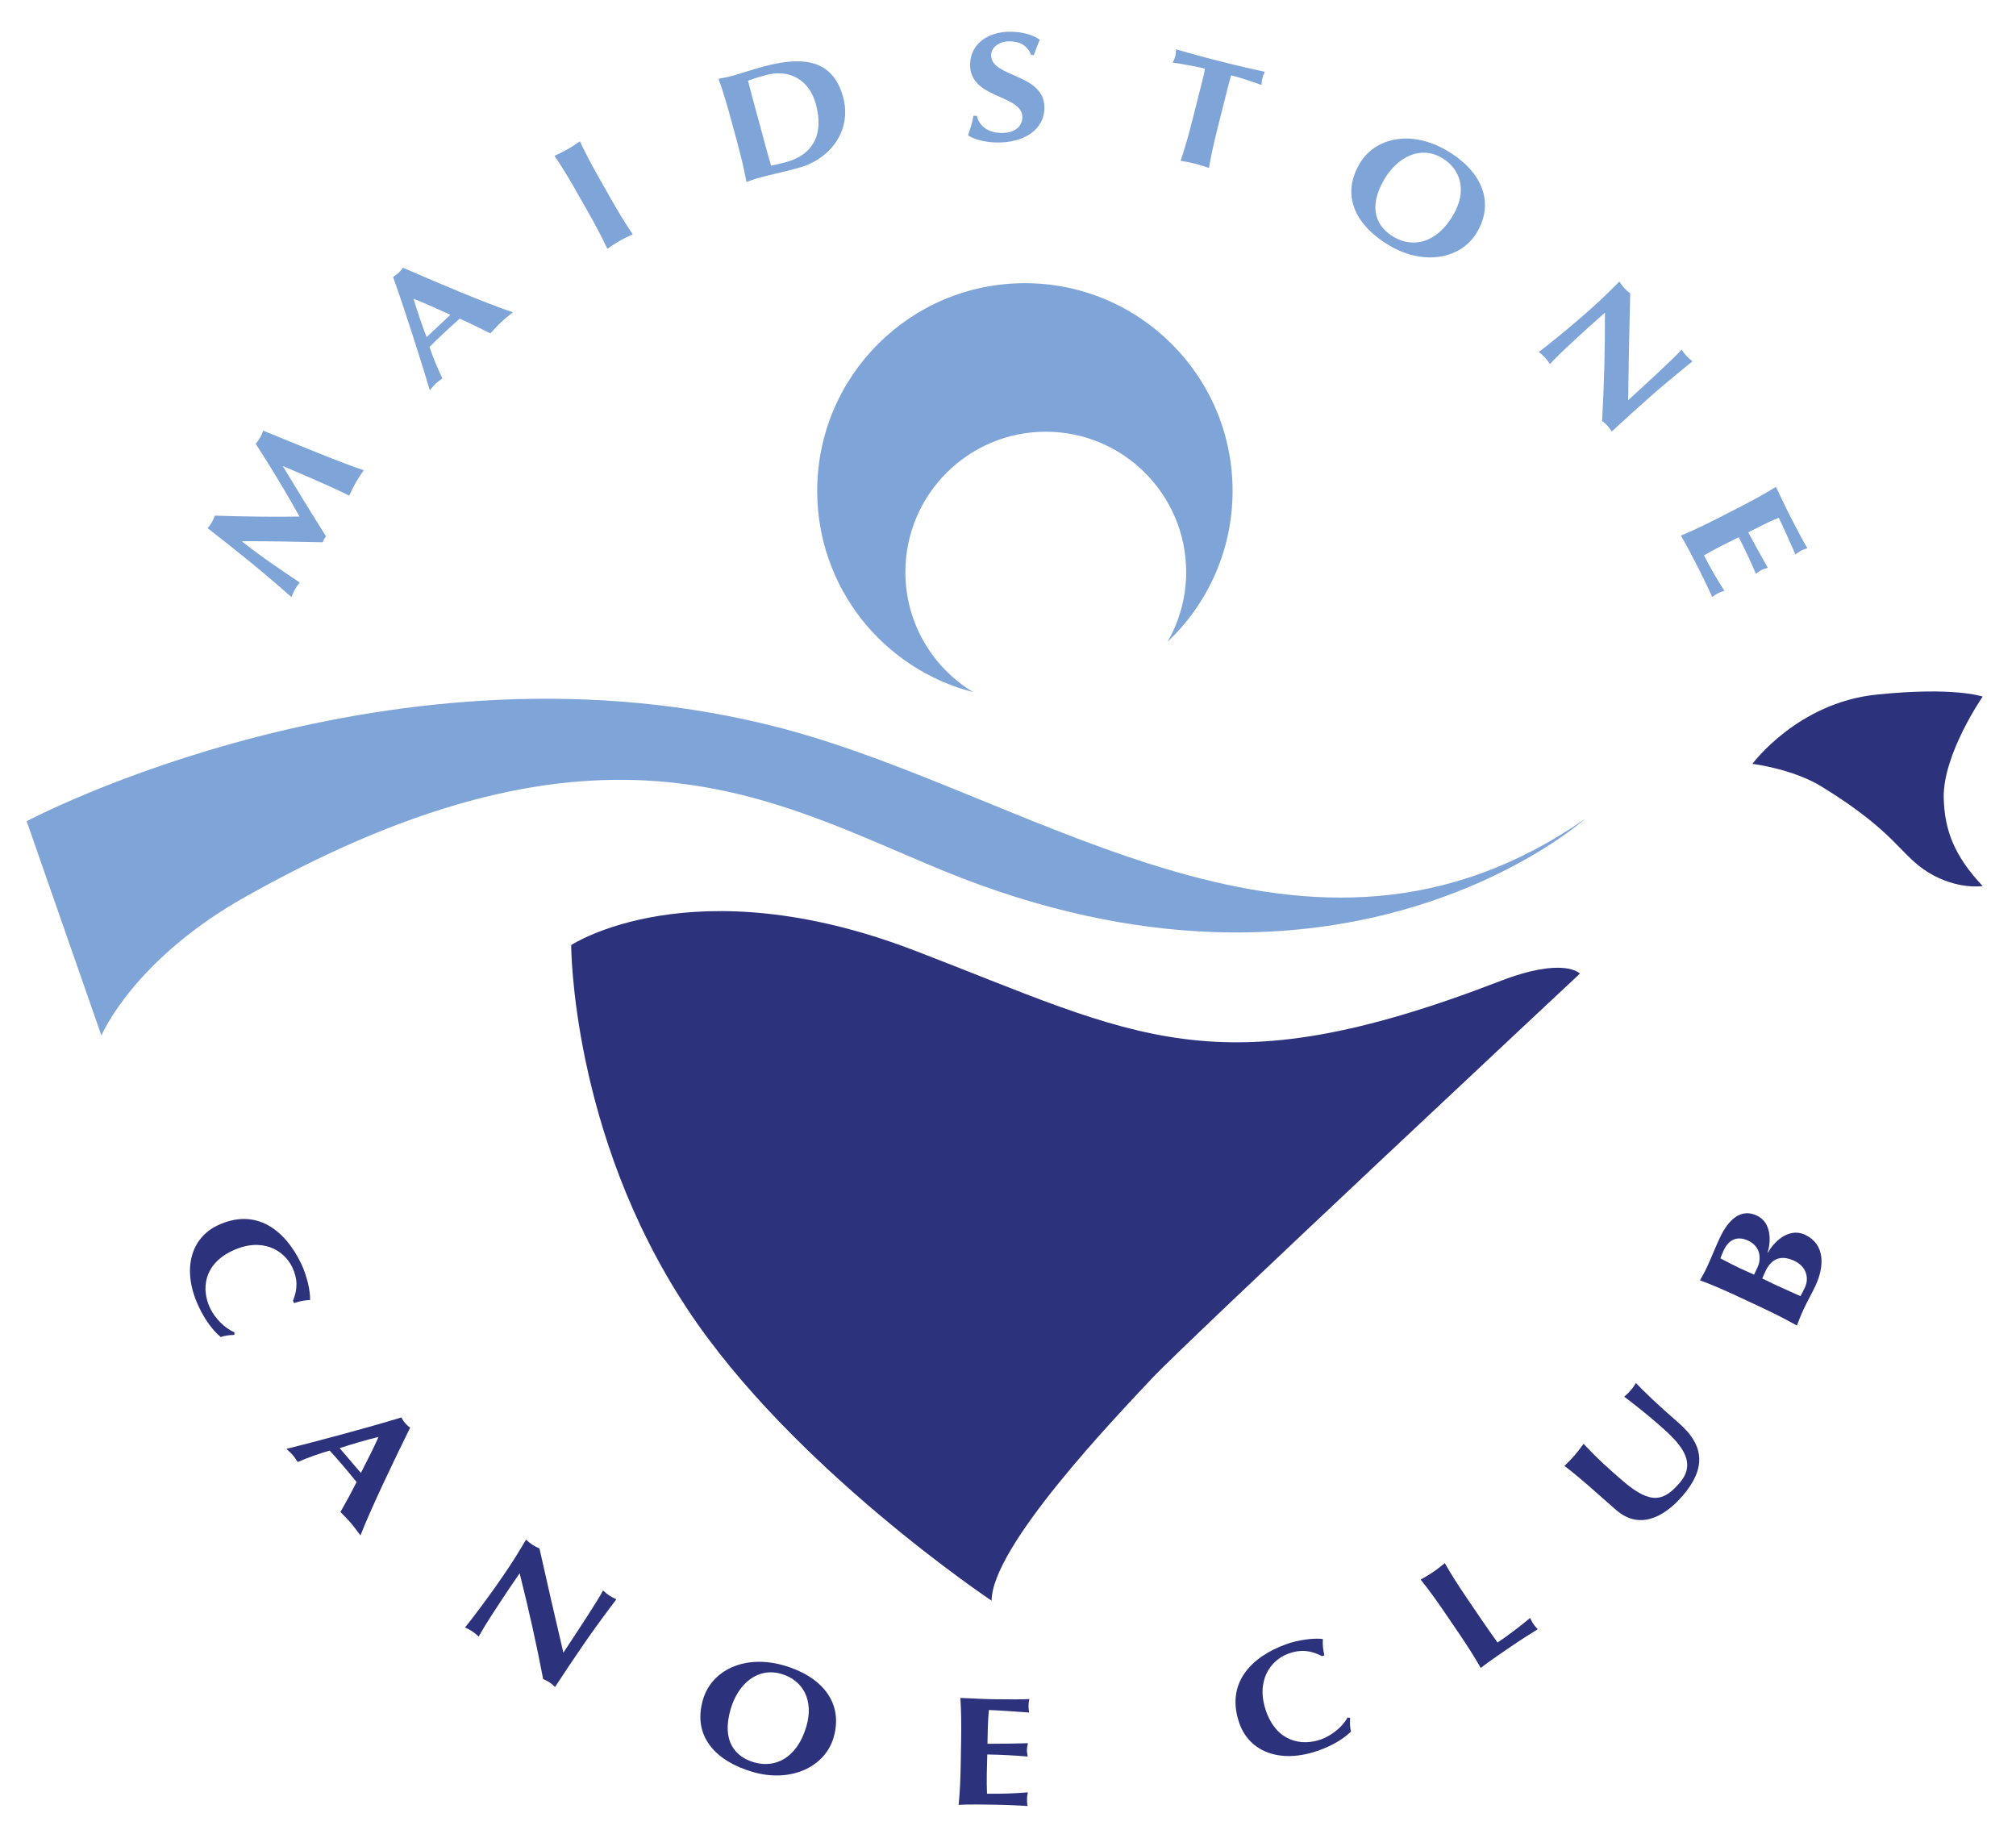 <?xml version="1.0" encoding="iso-8859-1"?>
<!-- Generator: Adobe Illustrator 25.2.1, SVG Export Plug-In . SVG Version: 6.00 Build 0)  -->
<svg version="1.1" id="Layer_1" xmlns="http://www.w3.org/2000/svg" xmlns:xlink="http://www.w3.org/1999/xlink" x="0px" y="0px"
	 viewBox="0 0 936.539 851.923" style="enable-background:new 0 0 936.539 851.923;" xml:space="preserve">
<g>
	<path style="fill:#7FA5D8;" d="M112.479,251.523c8.586,6.893,17.727,12.959,26.764,19.059c-0.844,1.044-1.624,2.125-2.239,3.204
		c-0.656,1.151-1.146,2.302-1.614,3.56c-12.667-11.22-25.704-21.792-38.945-32.006c0.761-0.9,1.42-1.765,1.993-2.771
		c0.533-0.936,0.981-2.014,1.327-3.055c12.939,0.416,27.559,0.645,39.372,0.419c-6.084-10.995-13.358-22.954-20.354-33.805
		c0.761-0.9,1.501-1.908,2.075-2.915c0.574-1.007,1.022-2.086,1.408-3.196c15.455,6.328,36.846,15.18,46.692,18.403
		c-1.295,1.835-2.526,3.707-3.632,5.649c-1.107,1.943-2.129,4.029-3.089,6.154c-8.983-4.451-20.316-9.288-30.668-13.661
		l-0.082,0.144c6.623,10.921,13.225,21.734,19.971,32.436c-0.309,0.396-0.658,0.864-0.904,1.296c-0.246,0.432-0.47,0.971-0.654,1.44
		c-12.357-0.274-24.817-0.512-37.338-0.499L112.479,251.523z"/>
	<path style="fill:#7FA5D8;" d="M238.227,145.051c-2.03,1.71-3.867,3.139-5.557,4.727c-1.69,1.587-3.292,3.388-4.883,5.081
		c-4.62-2.378-9.41-4.695-14.271-6.846c-2.644,2.385-5.228,4.713-7.823,7.151c-2.112,1.984-4.115,3.964-6.177,6
		c1.723,5.099,3.748,9.915,6.003,14.612c-1.064,0.802-2.117,1.495-3.083,2.402c-0.965,0.907-1.723,1.915-2.771,3.097
		c-2.515-8.603-11.014-35.787-17.065-52.625c0.883-0.632,1.755-1.155,2.54-1.892c0.785-0.737,1.361-1.575,2.047-2.417
		C203.556,131.486,225.604,140.807,238.227,145.051z M209.218,146.22c-5.743-2.606-11.328-5.165-17.104-7.444
		c1.793,6.02,3.818,11.923,6.061,17.817L209.218,146.22z"/>
	<path style="fill:#7FA5D8;" d="M268.018,89.371c-3.983-7.012-6.866-11.751-10.428-17.01c1.655-0.775,3.706-1.692,6.081-3.042
		c2.376-1.35,4.213-2.642,5.726-3.671c2.698,5.755,5.293,10.657,9.276,17.669l4.837,8.515c3.983,7.012,6.866,11.751,10.428,17.015
		c-1.655,0.774-3.706,1.691-6.081,3.041c-2.375,1.35-4.213,2.642-5.725,3.668c-2.698-5.755-5.293-10.658-9.276-17.669
		L268.018,89.371z"/>
	<path style="fill:#7FA5D8;" d="M339.645,55.661c-2.109-7.783-3.719-13.09-5.855-19.071c1.795-0.337,4.01-0.714,6.646-1.429
		c3.516-0.954,7.338-2.362,14.37-4.273c18.22-4.94,32.14-3.27,36.885,14.242c4.143,15.288-5.753,28.787-20.776,32.86
		c-7.991,2.166-13.519,3.292-17.674,4.419c-2.637,0.715-4.738,1.508-6.458,2.124c-1.178-6.245-2.468-11.639-4.577-19.421
		L339.645,55.661z M354.446,63.434c1.017,3.752,3.314,12.23,3.751,13.529c1.617-0.364,3.812-0.81,7.089-1.698
		c11.986-3.251,17.657-12.396,13.741-26.85c-3.088-11.396-12.28-16.512-23.308-13.522c-3.836,1.04-5.796,1.721-8.216,2.601
		c0.278,1.342,2.575,9.819,3.592,13.572L354.446,63.434z"/>
	<path style="fill:#7FA5D8;" d="M479.054,25.548c-1.672-4.131-4.867-6.271-9.917-6.354c-5.051-0.082-8.66,2.884-8.717,6.339
		c-0.174,10.655,25.039,8.399,24.772,24.741c-0.157,9.647-9.042,16.128-22.206,15.914c-5.961-0.097-10.904-1.689-13.279-3.311
		c1.13-3.294,1.918-5.874,2.55-9.104l1.573,0.025c0.842,4.19,4.592,7.852,11.298,7.96c6.458,0.104,9.741-3.154,9.807-7.186
		c0.178-10.871-24.542-8.391-24.275-24.733c0.162-9.935,9.028-15.264,18.88-15.104c5.962,0.097,10.41,1.537,13.521,3.748
		c-1.03,2.216-1.638,3.934-2.767,7.084L479.054,25.548z"/>
	<path style="fill:#7FA5D8;" d="M558.4,38.079c0.67-2.653,1.305-5.166,1.312-6.204c-3.131-0.792-9.98-2.078-14.92-2.809
		c0.505-0.986,0.912-1.923,1.177-2.97c0.265-1.047,0.352-2.065,0.375-3.173c7.252,2.056,10.829,3.109,20.784,5.625
		c9.954,2.517,13.602,3.29,20.479,4.806c-0.506,0.986-0.913,1.923-1.178,2.97c-0.265,1.047-0.352,2.065-0.375,3.176
		c-4.212-1.585-10.849-3.708-14.06-4.52c-0.408,0.937-1.043,3.45-1.713,6.103l-4.41,17.452c-1.976,7.819-3.173,13.234-4.244,19.499
		c-1.731-0.586-3.845-1.343-6.494-2.013c-2.649-0.669-4.869-1.008-6.671-1.315c2.034-6.021,3.553-11.356,5.528-19.175L558.4,38.079z
		"/>
	<path style="fill:#7FA5D8;" d="M671.918,69.802c15.197,8.783,22.99,22.933,14.308,37.959c-7.133,12.345-24.331,15.796-40.317,6.557
		c-15.126-8.741-23.422-22.517-14.415-38.104C638.59,63.931,655.287,60.19,671.918,69.802z M669.649,73.231
		c-9.821-5.675-20.527-0.386-26.724,10.338c-7.674,13.28-3.315,21.954,4.714,26.594c8.602,4.971,19.732,3.086,27.586-10.505
		C681.458,88.871,678.896,78.575,669.649,73.231z"/>
	<path style="fill:#7FA5D8;" d="M752.28,130.788c0.681,1.062,1.413,2.074,2.253,2.99c0.839,0.915,1.785,1.734,2.783,2.501
		c-0.381,16.526-0.765,32.942-0.978,49.652c8.439-7.737,22.873-20.973,24.87-23.587c0.68,1.062,1.413,2.075,2.253,2.99
		c0.839,0.915,1.784,1.733,2.782,2.501c-16.339,13.184-23.397,19.656-37.513,32.6c-0.625-1.001-1.246-1.891-2.029-2.746
		c-0.783-0.854-1.617-1.551-2.447-2.138c0.932-16.245,1.359-33.039,1.34-50.321c-4.092,3.528-8.497,7.566-12.477,11.216
		c-8.491,7.786-11.295,10.694-13.091,12.677c-0.736-1.123-1.525-2.196-2.364-3.112c-0.84-0.915-1.841-1.795-2.84-2.564
		c1.819-1.106,16.351-12.745,27.177-22.671C746.775,136.395,749.789,133.183,752.28,130.788z"/>
	<path style="fill:#7FA5D8;" d="M807.59,235.825c7.177-3.678,12.034-6.354,17.446-9.684c2.164,4.38,4.174,8.933,6.402,13.281
		c3.701,7.222,7.001,13.346,8.213,15.237c-0.844,0.247-1.688,0.493-2.842,1.084c-1.346,0.69-1.847,1.133-2.732,1.77
		c-2.55-5.764-6.634-14.836-7.767-17.046c-4.866,2.028-9.479,4.393-14.156,6.79c3.414,6.345,5.959,10.995,9.086,16.466
		c-1.625,0.46-2.239,0.683-3.072,1.109c-0.705,0.361-1.206,0.804-2.438,1.712c-2.485-5.797-5.126-11.422-7.996-17.022
		c-2.691,1.379-5.483,2.717-8.239,4.129c-2.69,1.379-5.408,2.865-7.896,4.326c2.833,5.526,5.997,11.069,9.482,16.45
		c-0.973,0.312-1.688,0.494-3.034,1.183c-1.346,0.689-1.911,1.165-2.604,1.706c-1.295-2.685-2.814-6.28-6.288-13.06
		c-6.156-12.012-7.368-13.903-8.327-15.458c5.865-2.448,10.874-4.829,18.05-8.507L807.59,235.825z"/>
</g>
<g>
	<path style="fill:#2D327D;" d="M108.853,620.049c-2.212,0.043-4.382,0.342-6.309,0.984c-3.706-3.097-7.2-7.762-10.117-13.893
		c-8.252-17.346-3.697-32.074,8.591-37.92c17.945-8.536,31.488,2.167,38.958,17.868c2.49,5.233,4.254,12.463,4.07,16.769
		c-2.608,0.049-5.132,0.607-7.45,1.435l-0.498-1.047c2.252-5.655,2.194-10.304-0.331-15.612c-3.806-8-14.156-14.171-27.94-7.613
		c-13.394,6.371-14.321,17.998-10.23,26.597c2.276,4.785,6.859,9.39,11.314,11.213L108.853,620.049z"/>
	<path style="fill:#2D327D;" d="M167.455,713.19c-1.613-2.108-2.956-4.01-4.462-5.772c-1.507-1.762-3.232-3.446-4.848-5.11
		c2.59-4.504,5.128-9.181,7.503-13.937c-2.259-2.752-4.465-5.442-6.779-8.148c-1.884-2.203-3.769-4.296-5.707-6.451
		c-5.174,1.483-10.079,3.281-14.877,5.313c-0.751-1.1-1.395-2.185-2.256-3.19c-0.861-1.007-1.833-1.81-2.964-2.912
		c8.71-2.111,36.263-9.333,53.367-14.593c0.59,0.911,1.072,1.807,1.771,2.624c0.699,0.818,1.509,1.433,2.318,2.16
		C182.621,679.194,172.284,700.784,167.455,713.19z M167.639,684.164c2.872-5.615,5.688-11.074,8.233-16.738
		c-6.098,1.511-12.089,3.257-18.081,5.223L167.639,684.164z"/>
	<path style="fill:#2D327D;" d="M244.389,715.147c0.917,0.864,1.874,1.669,2.911,2.354c1.037,0.685,2.153,1.248,3.308,1.758
		c3.644,16.124,7.258,32.142,11.108,48.402c6.308-9.554,17.099-25.898,18.4-28.927c0.918,0.865,1.875,1.67,2.912,2.354
		c1.037,0.685,2.152,1.249,3.308,1.758c-12.65,16.756-17.927,24.748-28.48,40.732c-0.848-0.818-1.668-1.532-2.635-2.171
		c-0.968-0.639-1.945-1.111-2.894-1.478c-3.041-15.985-6.704-32.381-10.919-49.141c-3.114,4.415-6.407,9.402-9.382,13.909
		c-6.348,9.614-8.362,13.116-9.623,15.477c-0.987-0.911-2.013-1.761-3.05-2.445c-1.037-0.685-2.222-1.294-3.377-1.798
		c1.496-1.515,12.768-16.333,20.862-28.592C240.41,721.929,242.553,718.082,244.389,715.147z"/>
	<path style="fill:#2D327D;" d="M364.283,773.619c16.856,4.897,27.804,16.775,22.961,33.438
		c-3.979,13.689-19.857,21.147-37.589,15.995c-16.777-4.874-28.124-16.269-23.1-33.553
		C330.514,775.878,345.836,768.259,364.283,773.619z M362.899,777.49c-10.893-3.165-20.028,4.528-23.484,16.42
		c-4.281,14.727,2.024,22.106,10.93,24.693c9.541,2.772,19.9-1.716,24.281-16.787C378.103,789.855,373.156,780.47,362.899,777.49z"
		/>
	<path style="fill:#2D327D;" d="M446.491,808.625c0.13-8.063,0.054-13.609-0.341-19.955c4.884,0.151,9.847,0.52,14.732,0.599
		c8.113,0.132,15.07,0.101,17.31-0.079c-0.18,0.861-0.358,1.723-0.38,3.018c-0.024,1.512,0.131,2.163,0.279,3.247
		c-6.287-0.462-16.214-1.127-18.698-1.167c-0.499,5.249-0.582,10.432-0.667,15.688c7.206-0.027,12.506-0.086,18.804-0.273
		c-0.358,1.65-0.451,2.297-0.467,3.233c-0.013,0.792,0.143,1.442,0.366,2.96c-6.285-0.534-12.491-0.851-18.784-0.953
		c-0.048,3.024-0.181,6.118-0.231,9.214c-0.049,3.023-0.016,6.12,0.103,9.003c6.209,0.101,12.589-0.084,18.975-0.629
		c-0.182,1.006-0.358,1.723-0.383,3.234c-0.024,1.512,0.129,2.234,0.281,3.102c-2.98-0.12-6.866-0.472-14.483-0.596
		c-13.496-0.219-15.734-0.039-17.558,0.076c0.599-6.327,0.853-11.868,0.983-19.932L446.491,808.625z"/>
	<path style="fill:#2D327D;" d="M627.217,797.93c-0.173,2.205-0.088,4.394,0.362,6.375c-3.445,3.384-8.43,6.405-14.817,8.707
		c-18.071,6.514-32.283,0.539-36.897-12.263c-6.738-18.694,5.24-31.124,21.599-37.021c5.452-1.965,12.82-3.014,17.087-2.408
		c-0.207,2.6,0.103,5.167,0.698,7.555l-1.09,0.393c-5.409-2.796-10.041-3.192-15.571-1.199c-8.335,3.004-15.49,12.701-10.314,27.06
		c5.029,13.953,16.511,16.014,25.469,12.785c4.985-1.797,10.017-5.906,12.268-10.162L627.217,797.93z"/>
	<path style="fill:#2D327D;" d="M671.725,749.814c-4.535-6.667-7.79-11.157-11.765-16.118c1.587-0.905,3.558-1.984,5.816-3.521
		c2.26-1.536,3.986-2.973,5.412-4.113c3.152,5.518,6.134,10.193,10.67,16.86l5.507,8.096c2.997,4.404,6.144,8.882,8.317,11.931
		c5.136-3.493,10.245-7.316,15.152-11.438c0.43,0.927,0.698,1.615,1.549,2.865s1.393,1.752,2.015,2.373
		c-2.505,1.617-5.885,3.567-12.184,7.853c-11.16,7.591-12.887,9.026-14.312,10.17c-3.152-5.517-6.134-10.194-10.67-16.86
		L671.725,749.814z"/>
	<path style="fill:#2D327D;" d="M750.883,701.466c-5.888-5.079-8.724-7.744-12.649-11.13c-5.779-4.985-9.54-8.011-11.447-9.437
		c1.624-1.552,3.248-3.213,4.708-4.905c1.461-1.692,2.866-3.541,4.163-5.375c6.385,6.928,12,11.882,18.325,17.337
		c13.303,11.475,19.27,8.968,26.302,0.819c8.654-10.029-0.183-18.854-10.323-27.602c-5.016-4.327-10.139-8.418-15.426-12.43
		c1.084-0.925,2.112-1.896,3.032-2.962c0.919-1.065,1.676-2.162,2.432-3.371c2.892,3.151,10.31,10.315,19.741,18.45
		c12.65,10.911,12.42,21.757,1.926,33.917C772.416,705.498,761.133,710.307,750.883,701.466z"/>
	<path style="fill:#2D327D;" d="M808.073,602.524c-7.306-3.413-12.398-5.609-18.349-7.841c0.901-1.589,2.043-3.523,3.2-5.998
		c1.997-4.276,3.984-9.379,5.982-13.655c4.205-9.001,10.08-13.751,17.19-10.429c7.11,3.321,6.571,12.299,5.05,17.254l0.131,0.062
		c2.334-4.484,9.375-12.07,17.268-8.383c9.328,4.357,9.051,14.646,4.88,23.572c-1.857,3.976-3.726,7.123-5.479,10.874
		c-1.262,2.7-2.573,6.018-3.214,7.729c-5.53-3.132-10.482-5.628-17.788-9.041L808.073,602.524z M800.768,580.743
		c-1.017,2.175-1.196,2.731-1.521,3.767c3.126,1.644,6.709,3.5,8.927,4.536c2.348,1.097,4.471,1.997,6.688,3.033l1.577-3.376
		c1.998-4.275,1.256-9.831-4.289-12.421C807.975,574.332,803.536,574.817,800.768,580.743z M820.087,590.589
		c-0.631,1.351-1.021,2.356-1.442,3.256c1.827,0.854,3.618,1.782,6.293,3.031c4.109,1.92,9.202,4.116,11.485,5.183
		c0.696-1.32,1.287-2.415,2.058-4.064c2.068-4.426,0.659-9.745-5.016-12.396C827.398,582.765,822.891,584.588,820.087,590.589z"/>
</g>
<path style="fill:#7FA5D8;" d="M47.11,481.005l-34.725-99.566c0,0,170.477-90.689,351.292-43.04
	c119.781,31.803,243.285,131.817,372.743,41.917c0,0-111.954,100.705-298.57,23.975c-79.061-32.507-157.106-81.063-322.976,11.761
	C61.833,445.606,47.11,481.005,47.11,481.005z"/>
<path style="fill:#2D327D;" d="M265.348,438.975c0,0,56.19-37.083,159.351,2.473c103.149,39.558,139.919,65.323,272.167,14.272
	c29.898-11.541,37.083-3.483,37.083-3.483S551.897,622.376,535.04,640.356c-16.856,17.981-74.378,77.991-74.378,103.163
	c0,0-92.824-61.92-141.372-135.527C265.236,526.405,265.348,438.975,265.348,438.975z"/>
<path style="fill:#2D327D;" d="M814.075,354.806c0,0,20.902-28.319,57.425-32.14c36.523-3.82,49.559,0.899,49.559,0.899
	s-18.562,26.821-18.091,47.087c0.351,15.026,4.943,26.97,18.091,40.905c0,0-11.658,1.903-25.032-6.188
	c-13.373-8.091-14.868-18.537-49.593-39.889C832.835,357.052,814.075,354.806,814.075,354.806z"/>
<path style="fill:#7FA5D8;" d="M476.112,131.534c-53.279,0-96.479,43.2-96.479,96.489c0,44.986,30.787,82.78,72.439,93.466
	c-18.84-11.436-31.471-32.085-31.471-55.732c0-36.023,29.202-65.225,65.212-65.225c36.021,0,65.221,29.202,65.221,65.225
	c0,11.78-3.167,22.802-8.632,32.34c18.584-17.587,30.198-42.469,30.198-70.074C572.6,174.734,529.4,131.534,476.112,131.534z"/>
</svg>
